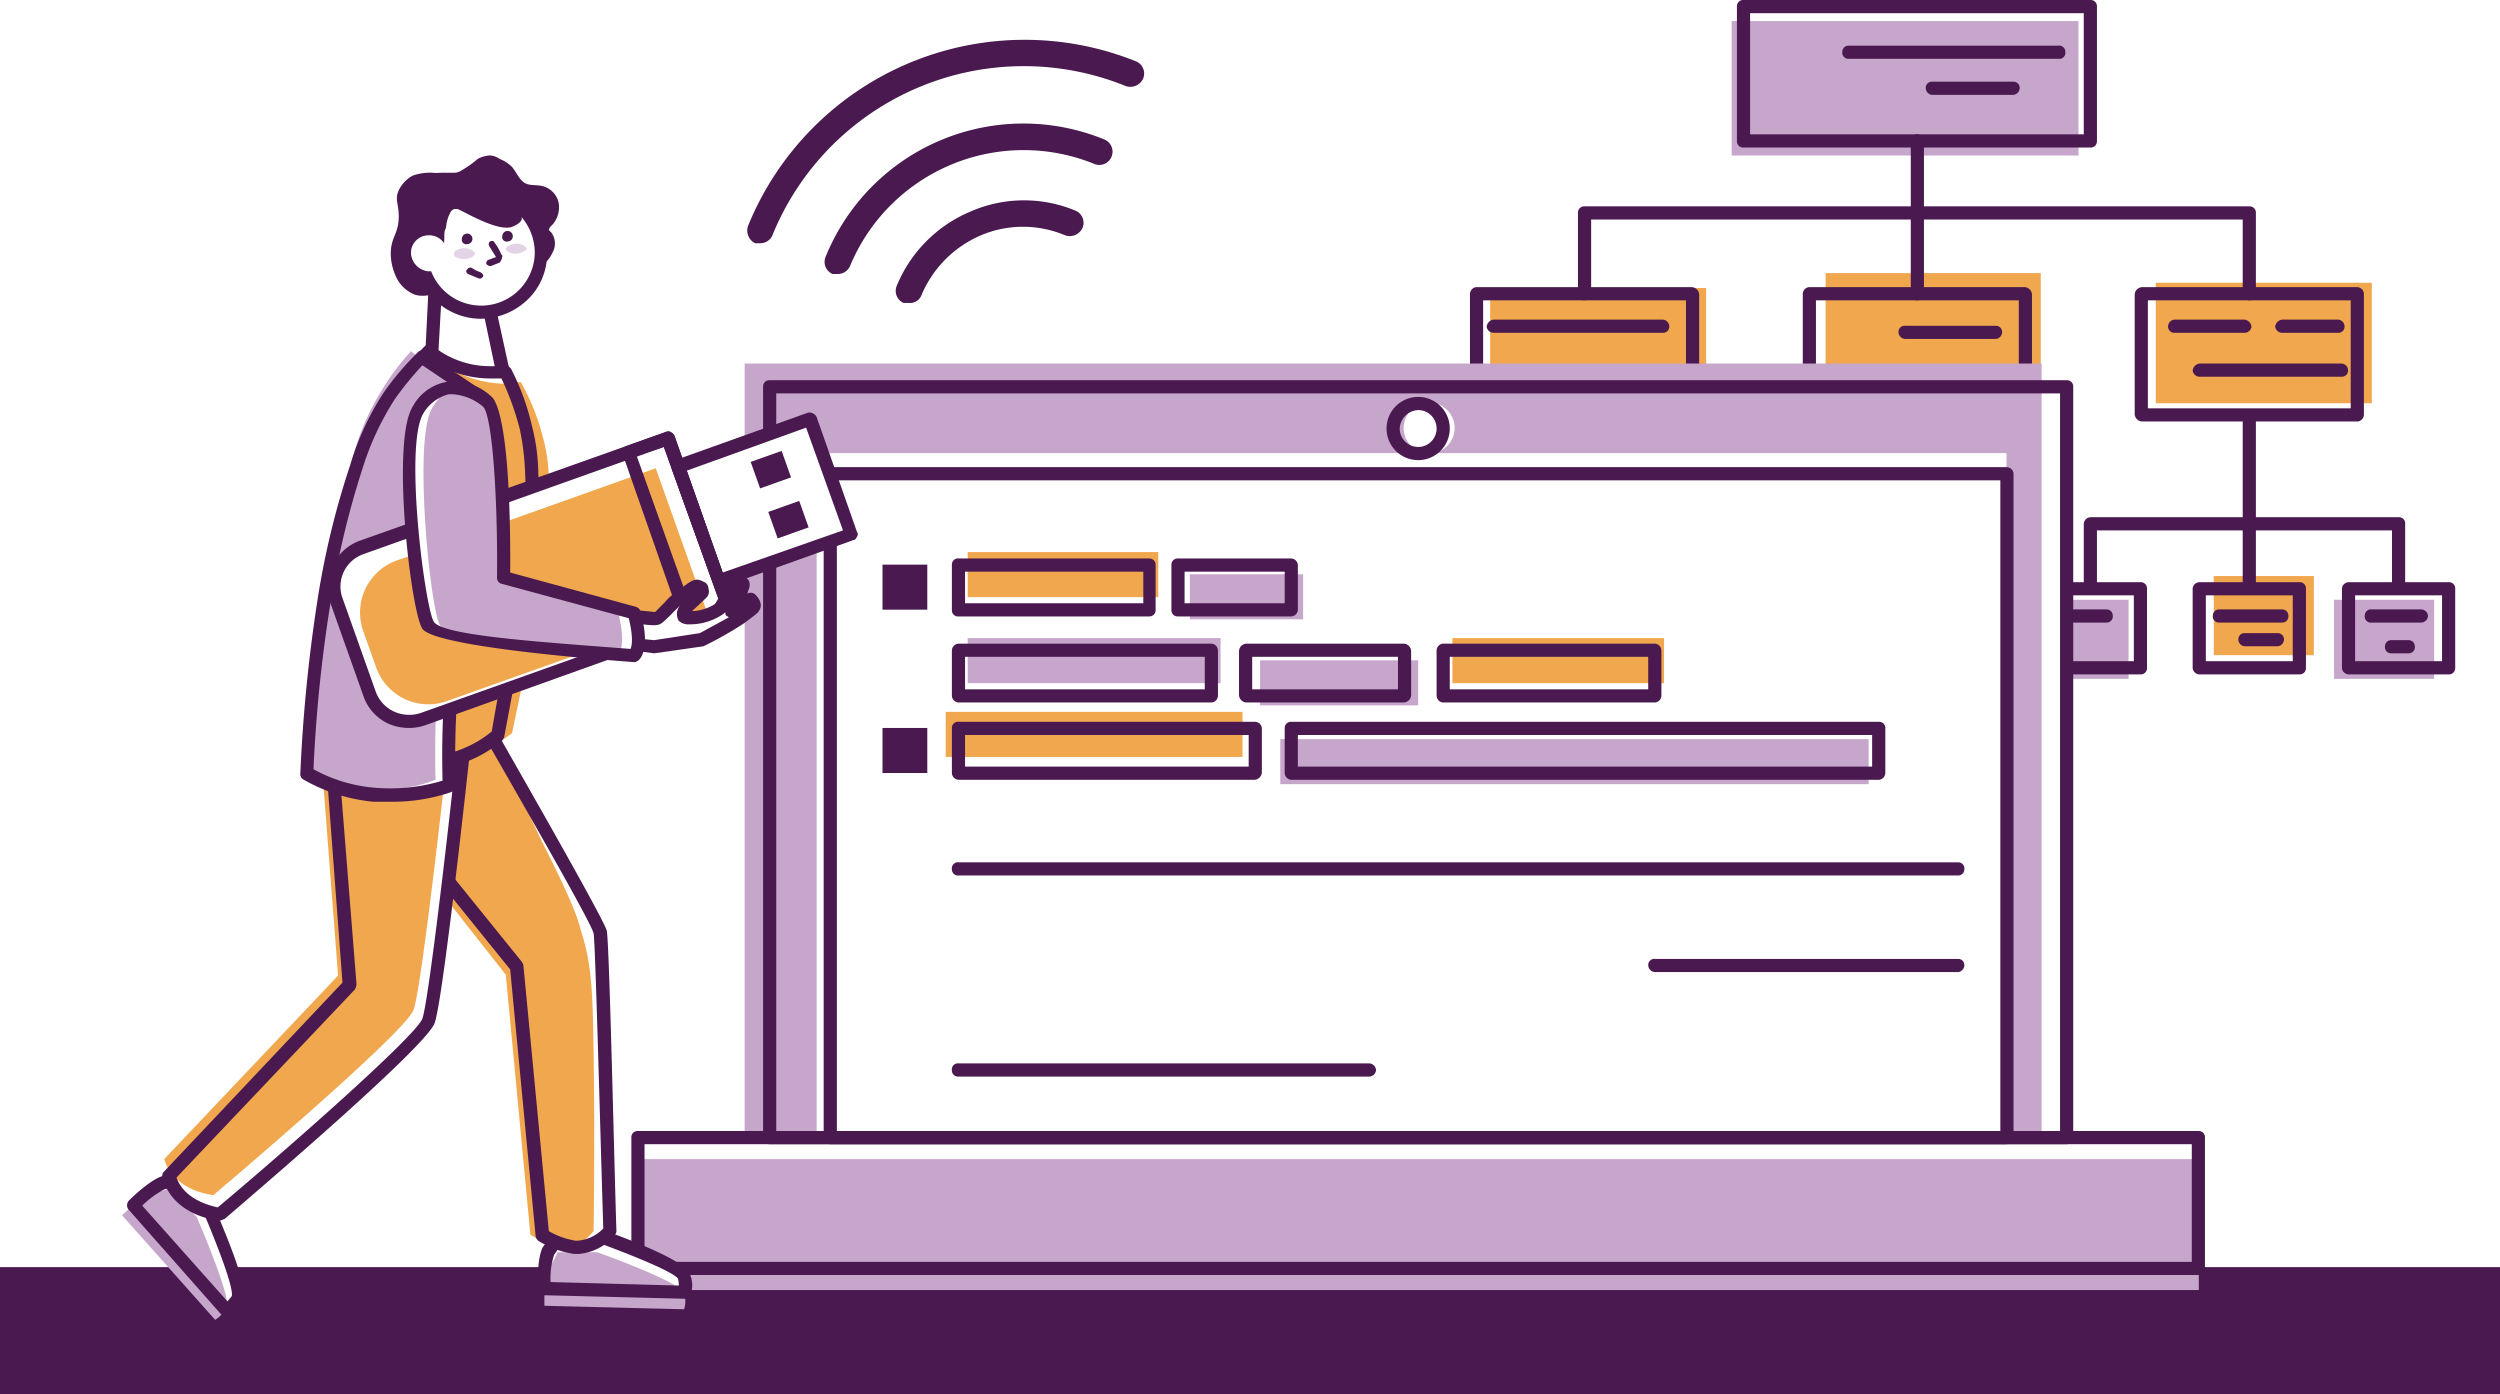 <svg id="_1" data-name="1" xmlns="http://www.w3.org/2000/svg" width="284.7" height="158.8" viewBox="0 0 284.7 158.8"><title>Artboard 11</title><rect x="-363.8" y="-711.9" width="1000" height="950" style="fill:#fff"/><rect x="198.5" y="0.7" width="39.5" height="15.31" style="fill:#fff"/><rect x="197.2" y="2.4" width="39.5" height="15.31" style="fill:#c7a6cc"/><rect x="206" y="33.5" width="24.6" height="13.72" style="fill:#fff"/><rect x="207.9" y="31.1" width="24.5" height="13.43" style="fill:#f0a74d"/><rect x="168.1" y="33.5" width="24.6" height="13.72" style="fill:#fff"/><rect x="169.7" y="32.8" width="24.6" height="13.14" style="fill:#f0a74d"/><rect x="243.9" y="33.5" width="24.6" height="13.72" style="fill:#fff"/><rect x="245.5" y="32.2" width="24.6" height="13.72" style="fill:#f0a74d"/><rect x="250.5" y="67" width="11.4" height="9.01" style="fill:#fff"/><rect x="267.5" y="67" width="11.4" height="9.01" style="fill:#fff"/><rect x="232.4" y="67" width="11.4" height="9.01" style="fill:#fff"/><rect x="252.1" y="65.6" width="11.4" height="9.01" style="fill:#f0a74d"/><rect x="265.8" y="68.3" width="11.4" height="9.01" style="fill:#c7a6cc"/><rect x="231" y="68.3" width="11.4" height="9.01" style="fill:#c7a6cc"/><path d="M238.1,16.8H198.5a.7.7,0,0,1-.7-.7V.7a.7.7,0,0,1,.7-.7h39.6a.7.7,0,0,1,.7.7V16.1A.7.7,0,0,1,238.1,16.8Zm-38.8-1.5h38V1.5h-38Z" style="fill:#49194f"/><path d="M230.6,48H206a.8.8,0,0,1-.7-.8V33.5a.8.8,0,0,1,.7-.8h24.6a.9.9,0,0,1,.8.8V47.2A.9.9,0,0,1,230.6,48Zm-23.8-1.5h23.1V34.2H206.8Z" style="fill:#49194f"/><path d="M192.7,48H168.1a.8.8,0,0,1-.7-.8V33.5a.8.8,0,0,1,.7-.8h24.6a.9.9,0,0,1,.8.8V47.2A.9.9,0,0,1,192.7,48Zm-23.8-1.5H192V34.2H168.9Z" style="fill:#49194f"/><path d="M268.5,48H243.9a.9.9,0,0,1-.8-.8V33.5a.9.9,0,0,1,.8-.8h24.6a.8.8,0,0,1,.7.8V47.2A.8.8,0,0,1,268.5,48Zm-23.9-1.5h23.1V34.2H244.6Z" style="fill:#49194f"/><path d="M261.9,76.8H250.5a.8.8,0,0,1-.8-.7V67a.8.8,0,0,1,.8-.7h11.4a.7.7,0,0,1,.7.7v9.1A.7.7,0,0,1,261.9,76.8Zm-10.7-1.5h9.9V67.8h-9.9Z" style="fill:#49194f"/><path d="M278.9,76.8H267.5a.8.8,0,0,1-.8-.7V67a.8.8,0,0,1,.8-.7h11.4a.7.7,0,0,1,.7.7v9.1A.7.7,0,0,1,278.9,76.8Zm-10.7-1.5h9.9V67.8h-9.9Z" style="fill:#49194f"/><path d="M243.8,76.8H232.4a.8.8,0,0,1-.8-.7V67a.8.8,0,0,1,.8-.7h11.4a.7.7,0,0,1,.7.7v9.1A.7.7,0,0,1,243.8,76.8Zm-10.7-1.5H243V67.8h-9.9Z" style="fill:#49194f"/><path d="M218.3,25a.7.7,0,0,1-.7-.8V16.1a.7.7,0,0,1,.7-.8.8.8,0,0,1,.8.8v8.1A.8.8,0,0,1,218.3,25Z" style="fill:#49194f"/><path d="M218.3,34.2a.7.7,0,0,1-.7-.7V24.2a.7.7,0,0,1,.7-.7.8.8,0,0,1,.8.7v9.3A.8.8,0,0,1,218.3,34.2Z" style="fill:#49194f"/><path d="M256.2,34.2a.8.8,0,0,1-.8-.7V25H181.2v8.5a.8.8,0,0,1-.8.7.7.7,0,0,1-.7-.7V24.2a.7.7,0,0,1,.7-.7h75.8a.7.7,0,0,1,.7.7v9.3A.7.7,0,0,1,256.2,34.2Z" style="fill:#49194f"/><path d="M256.2,67.4a.9.9,0,0,1-.8-.8v-19a.8.8,0,0,1,.8-.7.7.7,0,0,1,.7.7v19A.8.8,0,0,1,256.2,67.4Z" style="fill:#49194f"/><path d="M273.2,67.4a.9.9,0,0,1-.8-.8V60.4H238.8v6.2a.8.8,0,0,1-.7.8.9.9,0,0,1-.8-.8V59.7a.8.8,0,0,1,.8-.8h35.1a.7.7,0,0,1,.7.8v6.9A.8.8,0,0,1,273.2,67.4Z" style="fill:#49194f"/><path d="M234.4,6.7H210.5a.7.7,0,0,1-.7-.8.7.7,0,0,1,.7-.7h23.9a.7.7,0,0,1,.8.7A.7.7,0,0,1,234.4,6.7Z" style="fill:#49194f"/><path d="M229.3,10.8H220a.8.8,0,0,1-.7-.8.7.7,0,0,1,.7-.7h9.3a.7.7,0,0,1,.7.7A.8.8,0,0,1,229.3,10.8Z" style="fill:#49194f"/><path d="M227.3,38.6H217a.8.8,0,0,1-.8-.8.7.7,0,0,1,.8-.7h10.3a.7.7,0,0,1,.7.7A.8.8,0,0,1,227.3,38.6Z" style="fill:#49194f"/><path d="M189.4,37.9H170.1a.8.8,0,0,1-.8-.7.9.9,0,0,1,.8-.8h19.3a.8.8,0,0,1,.7.8A.7.7,0,0,1,189.4,37.9Z" style="fill:#49194f"/><path d="M255.6,37.9h-8a.7.7,0,0,1-.7-.7.8.8,0,0,1,.7-.8h8a.9.9,0,0,1,.8.8A.8.8,0,0,1,255.6,37.9Z" style="fill:#49194f"/><path d="M266.3,37.9h-6.4a.8.8,0,0,1-.8-.7.9.9,0,0,1,.8-.8h6.4a.8.8,0,0,1,.7.8A.7.7,0,0,1,266.3,37.9Z" style="fill:#49194f"/><path d="M266.7,42.9H250.5a.8.8,0,0,1-.8-.7.9.9,0,0,1,.8-.8h16.2a.8.8,0,0,1,.7.8A.7.7,0,0,1,266.7,42.9Z" style="fill:#49194f"/><path d="M239.9,70.9h-5a.7.7,0,0,1-.7-.8.7.7,0,0,1,.7-.7h5a.7.7,0,0,1,.7.7A.7.7,0,0,1,239.9,70.9Z" style="fill:#49194f"/><path d="M259.9,70.9h-7.2a.7.7,0,0,1-.7-.8.7.7,0,0,1,.7-.7h7.2a.7.7,0,0,1,.7.7A.7.7,0,0,1,259.9,70.9Z" style="fill:#49194f"/><path d="M259.4,73.6h-3.8a.8.8,0,0,1-.7-.8.7.7,0,0,1,.7-.7h3.8a.7.7,0,0,1,.7.7A.8.8,0,0,1,259.4,73.6Z" style="fill:#49194f"/><path d="M275.7,70.9h-5.6a.7.7,0,0,1-.8-.8.7.7,0,0,1,.8-.7h5.6a.8.8,0,0,1,.8.7A.8.8,0,0,1,275.7,70.9Z" style="fill:#49194f"/><path d="M274.3,74.4h-2a.7.7,0,0,1-.7-.8.7.7,0,0,1,.7-.7h2a.7.7,0,0,1,.7.7A.7.7,0,0,1,274.3,74.4Z" style="fill:#49194f"/><rect y="144.3" width="284.7" height="14.52" style="fill:#49194f"/><path d="M103.5,34.5h-.6a1.5,1.5,0,0,1-.8-1.9,15.6,15.6,0,0,1,8.4-8.5,15.2,15.2,0,0,1,12-.1,1.5,1.5,0,0,1,.8,1.9,1.6,1.6,0,0,1-2,.9,12.3,12.3,0,0,0-9.6,0,12.8,12.8,0,0,0-6.8,6.9A1.4,1.4,0,0,1,103.5,34.5Z" style="fill:#49194f"/><path d="M95.4,31.2h-.6a1.5,1.5,0,0,1-.8-1.9,24.3,24.3,0,0,1,31.8-13.4,1.5,1.5,0,0,1,.8,1.9,1.5,1.5,0,0,1-1.9.9A21.4,21.4,0,0,0,96.8,30.3,1.5,1.5,0,0,1,95.4,31.2Z" style="fill:#49194f"/><path d="M86.6,27.7H86a1.6,1.6,0,0,1-.8-2A34,34,0,0,1,129.4,7a1.5,1.5,0,0,1,.8,1.9,1.6,1.6,0,0,1-2,.9A30.9,30.9,0,0,0,88,26.7,1.5,1.5,0,0,1,86.6,27.7Z" style="fill:#49194f"/><rect x="87.6" y="44" width="147.7" height="85.53" style="fill:#fff"/><rect x="84.8" y="41.4" width="147.7" height="88.12" style="fill:#c7a6cc"/><rect x="93" y="51.6" width="135.5" height="77.89" style="fill:#fff"/><rect x="72.6" y="129.5" width="177.8" height="14.91" style="fill:#fff"/><rect x="72.6" y="132" width="177.8" height="14.91" style="fill:#c7a6cc"/><path d="M235.4,130.3H87.6a.8.8,0,0,1-.7-.8V44a.7.7,0,0,1,.7-.7H235.4a.7.7,0,0,1,.7.7v85.5A.8.8,0,0,1,235.4,130.3Zm-147-1.5H234.6v-84H88.4Z" style="fill:#49194f"/><path d="M228.5,130.3H94.5a.8.8,0,0,1-.7-.8V53.9a.7.7,0,0,1,.7-.7h134a.8.8,0,0,1,.8.7v75.6A.9.9,0,0,1,228.5,130.3ZM95.3,128.8H227.8V54.7H95.3Z" style="fill:#49194f"/><path d="M250.4,145.2H72.6a.7.7,0,0,1-.7-.8V129.5a.7.7,0,0,1,.7-.7H250.4a.7.7,0,0,1,.7.7v14.9A.7.7,0,0,1,250.4,145.2Zm-177-1.5H249.6V130.3H73.4Z" style="fill:#49194f"/><path d="M165.6,48.2a2.9,2.9,0,1,1-5.7,0,2.9,2.9,0,0,1,5.7,0Z" style="fill:#fff"/><path d="M161.5,52.4a3.6,3.6,0,0,1-3.6-3.6,3.6,3.6,0,0,1,7.2,0A3.6,3.6,0,0,1,161.5,52.4Zm0-5.7a2.2,2.2,0,0,0-2.1,2.1,2.1,2.1,0,0,0,2.1,2.1,2.1,2.1,0,0,0,2.1-2.1A2.1,2.1,0,0,0,161.5,46.7Z" style="fill:#49194f"/><rect x="100.5" y="64.3" width="5.1" height="5.13" style="fill:#49194f"/><rect x="110.2" y="62.8" width="21.7" height="5.13" transform="translate(242.1 130.8) rotate(180)" style="fill:#f0a74d"/><path d="M130.9,70.2H109.2a.7.7,0,0,1-.8-.7V64.3a.7.7,0,0,1,.8-.7h21.7a.7.7,0,0,1,.7.7v5.2A.7.7,0,0,1,130.9,70.2Zm-21-1.5h20.3V65.1H109.9Z" style="fill:#49194f"/><rect x="135.5" y="65.4" width="12.9" height="5.13" style="fill:#c7a6cc"/><path d="M147,70.2H134.1a.7.7,0,0,1-.7-.7V64.3a.7.7,0,0,1,.7-.7H147a.8.8,0,0,1,.8.7v5.2A.8.8,0,0,1,147,70.2Zm-12.1-1.5h11.4V65.1H134.9Z" style="fill:#49194f"/><rect x="100.5" y="82.9" width="5.1" height="5.13" style="fill:#49194f"/><rect x="107.7" y="81.1" width="33.8" height="5.13" transform="translate(249.2 167.3) rotate(180)" style="fill:#f0a74d"/><rect x="145.9" y="84.2" width="67" height="5.13" transform="translate(358.7 173.5) rotate(180)" style="fill:#c7a6cc"/><rect x="110.2" y="72.6" width="28.8" height="5.13" transform="translate(249.2 150.4) rotate(180)" style="fill:#c7a6cc"/><rect x="143.5" y="75.2" width="18" height="5.13" style="fill:#c7a6cc"/><rect x="165.3" y="72.6" width="24.1" height="5.13" transform="translate(354.8 150.4) rotate(180)" style="fill:#f0a74d"/><path d="M142.9,88.8H109.2a.8.8,0,0,1-.8-.8V82.9a.7.7,0,0,1,.8-.7h33.7a.8.8,0,0,1,.8.7V88A.9.9,0,0,1,142.9,88.8Zm-33-1.5h32.3V83.7H109.9Z" style="fill:#49194f"/><path d="M214,88.8H147a.8.8,0,0,1-.7-.8V82.9a.7.7,0,0,1,.7-.7h67a.7.7,0,0,1,.7.7V88A.8.8,0,0,1,214,88.8Zm-66.2-1.5h65.4V83.7H147.8Z" style="fill:#49194f"/><path d="M138,80H109.2a.8.8,0,0,1-.8-.8V74.1a.8.8,0,0,1,.8-.8H138a.8.8,0,0,1,.7.8v5.1A.8.8,0,0,1,138,80Zm-28.1-1.5h27.3V74.8H109.9Z" style="fill:#49194f"/><path d="M159.9,80h-18a.9.9,0,0,1-.8-.8V74.1a.9.9,0,0,1,.8-.8h18a.9.9,0,0,1,.8.8v5.1A.9.9,0,0,1,159.9,80Zm-17.3-1.5h16.6V74.8H142.6Z" style="fill:#49194f"/><path d="M188.5,80H164.3a.8.8,0,0,1-.7-.8V74.1a.8.8,0,0,1,.7-.8h24.2a.8.8,0,0,1,.7.8v5.1A.8.8,0,0,1,188.5,80Zm-23.4-1.5h22.6V74.8H165.1Z" style="fill:#49194f"/><path d="M223,99.7H109.2a.7.7,0,0,1-.8-.7.7.7,0,0,1,.8-.8H223a.7.7,0,0,1,.7.8A.7.7,0,0,1,223,99.7Z" style="fill:#49194f"/><path d="M223,110.7H188.5a.8.8,0,0,1-.8-.8.7.7,0,0,1,.8-.7H223a.7.7,0,0,1,.7.7A.8.8,0,0,1,223,110.7Z" style="fill:#49194f"/><path d="M155.9,122.6H109.2a.7.7,0,0,1-.8-.7.7.7,0,0,1,.8-.8h46.7a.8.8,0,0,1,.8.8A.8.8,0,0,1,155.9,122.6Z" style="fill:#49194f"/><path d="M68,140.7s9.6,3.4,9.9,4.6a3.1,3.1,0,0,1,0,1.9L62,146.8s-.1-3.7.5-4.4a7.1,7.1,0,0,0,1-1.7Z" style="fill:#fff"/><path d="M68,142.6s9.6,3.4,9.9,4.7a2.8,2.8,0,0,1,0,1.8L62,148.7s-.1-3.6.5-4.3a9.1,9.1,0,0,0,1-1.8Z" style="fill:#c7a6cc"/><path d="M77.9,147.9h0l-16-.4a.7.7,0,0,1-.7-.7c0-1.5.1-4.1.7-4.9a5.2,5.2,0,0,0,.9-1.5.8.8,0,0,1,.7-.5h4.7c6.7,2.4,10.2,4.2,10.4,5.3a3,3,0,0,1,0,2.3A.7.7,0,0,1,77.9,147.9ZM62.7,146l14.6.4a2.5,2.5,0,0,0-.1-.8c-.6-.8-5.3-2.7-9.4-4.2H64a8.5,8.5,0,0,1-.9,1.5A8.6,8.6,0,0,0,62.7,146Z" style="fill:#49194f"/><path d="M55.1,82.3S68,104.9,68.3,106.1s1.1,34.1,1.1,34.1-1.8,2.1-3.9,1.8a10.6,10.6,0,0,1-3.7-1.4L58.9,110,37.7,83.9Z" style="fill:#fff"/><path d="M56.2,84.8c1.4,2.6,3.3,6.3,5.4,10.8,3.7,7.3,4.3,9.3,4.5,10.2,1.3,4,1.4,7,1.5,14.2s.1,12.8,0,20.2c-.3.3-1.6,2.1-3.7,1.8a9.7,9.7,0,0,1-3.5-1.4L57.6,111,37.7,85.7Z" style="fill:#f0a74d"/><path d="M65.9,142.8h-.5a10.6,10.6,0,0,1-4.1-1.5.9.9,0,0,1-.3-.5l-2.9-30.4-21-26a.9.9,0,0,1-.1-.7.8.8,0,0,1,.7-.5L55,81.6a.9.9,0,0,1,.8.4c3,5.3,13,22.7,13.3,24s.9,28.7,1.1,34.2c0,.2-.1.3-.2.5A6.1,6.1,0,0,1,65.9,142.8Zm-3.4-2.6a8.9,8.9,0,0,0,3.1,1.1,4.5,4.5,0,0,0,3.1-1.4c-.4-13-.9-32.5-1.1-33.6S59.8,92,54.7,83.1L39.2,84.5l20.2,25c.1.2.2.3.2.4Z" style="fill:#49194f"/><polygon points="49.7 30.9 49 43.1 57.4 42.7 54.9 31.3 49.7 30.9" style="fill:#fff"/><path d="M49,43.8l-.5-.2a.5.5,0,0,1-.2-.6l.6-12.2a.5.5,0,0,1,.3-.5l.5-.2,5.3.4a.6.6,0,0,1,.6.6l2.5,11.4c0,.2,0,.5-.1.6a.9.9,0,0,1-.6.3l-8.4.4Zm1.4-12.1-.6,10.6,6.6-.3L54.3,32Z" style="fill:#49194f"/><path d="M23.7,137.5s4.1,9.4,3.4,10.4a2.9,2.9,0,0,1-1.4,1.3l-10.5-12s2.6-2.5,3.5-2.5a8.5,8.5,0,0,0,2-.5Z" style="fill:#fff"/><path d="M22.4,138.6s4.1,9.4,3.4,10.4-1.3,1.3-1.3,1.3L13.9,138.4s2.6-2.6,3.6-2.6a8.6,8.6,0,0,0,1.9-.5Z" style="fill:#c7a6cc"/><path d="M25.7,149.9l-.5-.2-10.6-12a.8.8,0,0,1,.1-1c1-1,3-2.7,4-2.8a5.3,5.3,0,0,0,1.7-.4.6.6,0,0,1,.8.2l3.1,3.2v.3c2.8,6.5,4,10.2,3.3,11.2a5.1,5.1,0,0,1-1.7,1.5Zm-9.5-12.6,9.7,10.9.5-.6c.2-1-1.6-5.7-3.3-9.7l-2.6-2.8a8.6,8.6,0,0,1-1.7.3A10.4,10.4,0,0,0,16.2,137.3Zm10.2,10.3Z" style="fill:#49194f"/><path d="M52.9,83.7s-3.1,29.8-4.1,32.6-23.7,21.9-23.7,21.9-4.8-.4-5.9-4.3l20.6-21.7L37.7,85.1Z" style="fill:#fff"/><path d="M51.2,83.7s-3.1,28.6-4.1,31.3-22.8,21.1-22.8,21.1-4.5-.4-5.6-4.1l19.8-20.9-2-26Z" style="fill:#f0a74d"/><path d="M25.1,139H25c-.2,0-5.3-.5-6.5-4.9a.7.7,0,0,1,.2-.7L39,111.9,37,85.2a.7.7,0,0,1,.7-.8L52.9,83a.7.7,0,0,1,.6.2,1.4,1.4,0,0,1,.2.6c-.1,1.2-3.2,29.9-4.2,32.7s-21.6,20.3-23.9,22.3Zm-5-4.9c.9,2.5,3.8,3.2,4.7,3.4,8.8-7.4,22.6-19.6,23.3-21.5s3.1-22.6,4-31.4L38.5,85.8l2.1,26.3a1.4,1.4,0,0,1-.2.6Z" style="fill:#49194f"/><path d="M62.9,28.8a2.1,2.1,0,0,0-.1-2.3l-.3-.3c0-.2.2-.4.4-.6a3,3,0,0,0,.7-2.6,2.5,2.5,0,0,0-1.8-1.8c-.7-.2-1.5,0-2.1-.4s-.9-1.2-1.4-1.8a4.2,4.2,0,0,0-1.4-.9,2.1,2.1,0,0,0-1.1-.4,3.3,3.3,0,0,0-1.4.4,12.1,12.1,0,0,1-2,1.4c-.6.3-.7.1-2.8.2A5.9,5.9,0,0,0,47,20a3.7,3.7,0,0,0-1.6,1.7c-.5,1.1.1,1.6,0,3.3s-.9,2.1-.9,3.9a6.3,6.3,0,0,0,.8,3,3.9,3.9,0,0,0,1.6,1.5c.9.5,1.9.2,3,.1a19.9,19.9,0,0,1,4.2.4,8.6,8.6,0,0,0,4.2-.5,6.8,6.8,0,0,0,2.1-1.7l.8-1L62,30A3.4,3.4,0,0,0,62.9,28.8Z" style="fill:#49194f"/><path d="M48.9,40l-.9.8c-5.3,5.4-7,11.9-8.3,18a209.3,209.3,0,0,0-3.9,27.4s13.6,3.9,20.8-2.5c.9-4.7,1.7-8.9,2.3-12.7,1.2-6.6,1.9-11.5,1.6-17.1a24.6,24.6,0,0,0-.6-5.2,22.6,22.6,0,0,0-2.4-6.4l-1.7.2A11.1,11.1,0,0,1,48.9,40Z" style="fill:#fff"/><path d="M50.1,41.2l-.9.8c-5.7,5.3-7.6,11.5-9,17.4a184.8,184.8,0,0,0-4.1,26.5s14.5,3.7,22.2-2.4c1-4.6,1.8-8.7,2.5-12.3,1.2-6.4,2-11.1,1.7-16.5a18.9,18.9,0,0,0-.7-5,25.4,25.4,0,0,0-2.5-6.2l-1.8.2A12.7,12.7,0,0,1,50.1,41.2Z" style="fill:#f0a74d"/><path d="M44.8,88.2a33.7,33.7,0,0,1-9.2-1.3.7.7,0,0,1-.6-.7,230.4,230.4,0,0,1,3.9-27.5c1.4-6.3,3.1-12.9,8.6-18.4l.9-.9a.7.7,0,0,1,.9,0,10.3,10.3,0,0,0,6.5,2.3h1.6a.7.7,0,0,1,.8.3,27.6,27.6,0,0,1,2.4,6.6,22.4,22.4,0,0,1,.7,5.3c.3,5.8-.5,10.8-1.6,17.4-.7,4.2-1.5,8.5-2.3,12.7-.1.1-.1.3-.3.4C53.7,87.3,48.9,88.2,44.8,88.2Zm-8.2-2.5c2.6.6,13.3,2.7,19.4-2.4.7-4.1,1.5-8.3,2.2-12.4,1.1-6.4,1.9-11.4,1.6-17a28.9,28.9,0,0,0-.6-5,31,31,0,0,0-2.1-5.8H55.9a12.1,12.1,0,0,1-7-2.2l-.3.3c-5.2,5.3-6.9,11.6-8.2,17.7A199.5,199.5,0,0,0,36.6,85.7Z" style="fill:#49194f"/><circle cx="54.8" cy="28.7" r="6.8" transform="translate(14.7 75.8) rotate(-77.3)" style="fill:#fff"/><path d="M54.8,36.3h-.2a7.6,7.6,0,0,1-7.4-7.8h0a7.6,7.6,0,0,1,2.3-5.3A7.5,7.5,0,0,1,55,21.1a7.6,7.6,0,0,1,5.3,2.3,7.4,7.4,0,0,1,2,5.5A7.2,7.2,0,0,1,60,34.2,7.8,7.8,0,0,1,54.8,36.3Zm-6.1-7.8a6.1,6.1,0,0,0,5.9,6.3,6.1,6.1,0,0,0,6.3-6,6.3,6.3,0,0,0-1.7-4.3,5.9,5.9,0,0,0-4.3-1.9,5.4,5.4,0,0,0-4.3,1.7,5.7,5.7,0,0,0-1.9,4.2Z" style="fill:#49194f"/><path d="M50.8,25.9a4.2,4.2,0,0,1,.6-1.9l.3-.2h.4c.8.3,4.7,2.7,6.3,2s.7-1.2,1.2-1.1.7.5,1.6,2.4a2,2,0,0,0,.4.8,4.1,4.1,0,0,0-.9-4.1,8,8,0,0,0-1.9-1.3,10.8,10.8,0,0,0-3.2-1.3,10.7,10.7,0,0,0-2.5-.1l-1.8.3a5.7,5.7,0,0,0-3.8,4.6,2.7,2.7,0,0,1,2.2,2.4c.1.3,0,.6.1.9s.3.6.5.5.2-.6.2-.8.1-1.4.1-2.1S50.7,26.2,50.8,25.9Z" style="fill:#49194f"/><path d="M46.8,28.8a2.2,2.2,0,0,0,2,2.1,2.1,2.1,0,0,0,2.1-2,2,2,0,0,0-2-2.1A2,2,0,0,0,46.8,28.8Z" style="fill:#fff"/><path d="M57.2,26.9a.5.5,0,0,0,.6.6.6.6,0,0,0,.6-.6.6.6,0,0,0-1.2,0Z" style="fill:#49194f"/><path d="M52.6,27.2a.5.5,0,0,0,.6.6.6.6,0,0,0,.6-.6.6.6,0,0,0-.6-.6A.6.6,0,0,0,52.6,27.2Z" style="fill:#49194f"/><path d="M55.7,30.3l-.3-.2a.4.4,0,0,1,.2-.5l.8-.3h.1L55.7,28a.4.4,0,0,1,.1-.5c.2-.1.4-.1.5.1a6.4,6.4,0,0,1,.8,1.4c.1,0,.1.1.1.2s-.1.5-.3.7l-1,.4Zm.8-1Z" style="fill:#49194f"/><path d="M53.2,30.7a.4.4,0,0,1,.5-.2l.5.3.5.2c.2.1.4.3.3.5a.4.4,0,0,1-.5.2l-1.2-.5C53.1,31.1,53,30.8,53.2,30.7Z" style="fill:#49194f"/><g style="opacity:0.49"><path d="M54.1,28.9c0-.3-.8-.8-1.6-.6s-.8.4-.8.7.6.5,1.2.5S54,29.2,54.1,28.9Z" style="fill:#c7a6cc"/></g><g style="opacity:0.49"><path d="M60,28.4c0-.4-.9-.8-1.6-.6s-.8.4-.8.6.6.5,1.1.5A2,2,0,0,0,60,28.4Z" style="fill:#c7a6cc"/></g><path d="M48,40.6l6.3,4.3a56.5,56.5,0,0,1,.2,6.4c0,8.1-1.3,13.6-2.1,18.3a113.1,113.1,0,0,0-1.3,19.8,19.1,19.1,0,0,1-8.5,1,20.1,20.1,0,0,1-7.7-2.3,170.1,170.1,0,0,1,2-19.3A98.6,98.6,0,0,1,40.6,53a29.5,29.5,0,0,1,3.8-8A31.5,31.5,0,0,1,48,40.6Z" style="fill:#fff"/><path d="M46.8,40l5.7,4.3c.1,1.5.2,3.7.2,6.4,0,8.1-1.2,13.6-1.9,18.2a115.4,115.4,0,0,0-1.2,19.9,16.3,16.3,0,0,1-7.8,1,17.2,17.2,0,0,1-6.9-2.3c.4-8,1.1-14.6,1.8-19.4a108.9,108.9,0,0,1,3.4-15.7,28.3,28.3,0,0,1,3.4-8A27.6,27.6,0,0,1,46.8,40Z" style="fill:#c7a6cc"/><path d="M44.5,91.3h-2a19.8,19.8,0,0,1-7.9-2.5.7.7,0,0,1-.4-.7,179.4,179.4,0,0,1,1.9-19.4,94,94,0,0,1,3.8-15.8,31,31,0,0,1,3.8-8.2,32.3,32.3,0,0,1,3.8-4.5.6.6,0,0,1,.9-.1l6.4,4.3a.6.6,0,0,1,.3.6c.1,2.1.2,4.3.2,6.4a95.2,95.2,0,0,1-1.7,15.9c-.1.9-.3,1.7-.4,2.5a97.9,97.9,0,0,0-1.3,19.7.8.8,0,0,1-.5.7A20.5,20.5,0,0,1,44.5,91.3Zm-8.8-3.7a17.3,17.3,0,0,0,6.9,2.1,20.6,20.6,0,0,0,7.8-.8,103.7,103.7,0,0,1,1.3-19.5c.1-.8.3-1.6.4-2.5a84,84,0,0,0,1.7-15.6c0-2-.1-4-.2-6l-5.5-3.7A36.8,36.8,0,0,0,45,45.4a32.3,32.3,0,0,0-3.7,7.9,100.5,100.5,0,0,0-3.7,15.6A164.5,164.5,0,0,0,35.7,87.6Z" style="fill:#49194f"/><path d="M49.5,45.8H70.2a0,0,0,0,1,0,0V81.3A6.3,6.3,0,0,1,64,87.6H55.8a6.3,6.3,0,0,1-6.3-6.3V45.8a0,0,0,0,1,0,0Z" transform="translate(102.5 -12.1) rotate(70.4)" style="fill:#fff"/><rect x="66.9" y="58.1" width="20.7" height="4.76" transform="translate(108.2 -32.7) rotate(70.4)" style="fill:#fff"/><rect x="80.1" y="49" width="13.9" height="15.99" transform="translate(111.4 -44.2) rotate(70.4)" style="fill:#fff"/><rect x="66.9" y="58.1" width="20.7" height="4.76" transform="translate(108.2 -32.7) rotate(70.4)" style="fill:#fff"/><path d="M51.5,48.9H68.4a0,0,0,0,1,0,0V80.2a6.3,6.3,0,0,1-6.3,6.3H57.7a6.3,6.3,0,0,1-6.3-6.3V48.9a0,0,0,0,1,0,0Z" transform="translate(103.5 -11.5) rotate(70.4)" style="fill:#f0a74d"/><path d="M46.5,82.9a5.9,5.9,0,0,1-2.3-.5,5.4,5.4,0,0,1-2.8-3.1h0L37.6,68.6a5.6,5.6,0,0,1,3.3-7L75.8,49.2a.6.6,0,0,1,.6,0l.4.4,6.9,19.6a.6.6,0,0,1-.4.9L48.4,82.6A5.8,5.8,0,0,1,46.5,82.9Zm-3.7-4.1a4,4,0,0,0,2,2.2,4.2,4.2,0,0,0,3.1.2L82.1,69,75.6,50.9,41.4,63.1a3.9,3.9,0,0,0-2.4,5Z" style="fill:#49194f"/><path d="M78.5,71.8h-.3l-.4-.4L70.9,51.7a.4.4,0,0,1,0-.5.8.8,0,0,1,.4-.4l4.5-1.6a.8.8,0,0,1,1,.4l6.9,19.6a.6.6,0,0,1-.4.9l-4.5,1.6Zm-6-19.9L79,70.1,82.1,69,75.6,50.9Z" style="fill:#49194f"/><path d="M81.9,66.9h-.4a.9.9,0,0,1-.3-.5l-4.7-13a1,1,0,0,1,.4-1L92,47a.9.9,0,0,1,1,.5l4.6,13.1a.4.4,0,0,1,0,.5c-.1.2-.2.4-.4.4L82.1,66.9ZM78.2,53.6l4.1,11.6L96,60.4,91.8,48.7Z" style="fill:#49194f"/><rect x="86.2" y="51.7" width="3.2" height="3.74" transform="translate(108.8 -47.2) rotate(70.4)" style="fill:#49194f"/><rect x="88.2" y="57.4" width="3.2" height="3.74" transform="translate(115.5 -45.3) rotate(70.4)" style="fill:#49194f"/><path d="M71.6,70.1a15.1,15.1,0,0,0,3.2.3c.4-.2,2.3-2.2,2.7-2.5s1.6-1.3,1.9-1.1.7.4.5.7-2.5,2.1-2,2.7,3.4-.3,4-.9,1.6-3.1,1.9-3.1.9.1.8.6-1.1,2.6-1.3,2.9,2-1.6,2.2-1.4.5.7.3.9a13.1,13.1,0,0,1-1.5,1.2s-3.6,2.2-4.4,2.5l-5.4.8-2.9-.4Z" style="fill:#fff"/><path d="M74.5,74.4l-3-.4c-.4,0-.6-.3-.6-.7V70.1a.8.8,0,0,1,.2-.5.7.7,0,0,1,.6-.2l2.9.3,1.1-1.1a5.9,5.9,0,0,1,1.5-1.3l.5-.4c.8-.6,1.4-1.1,2.1-.8s.8.4.9,1a1,1,0,0,1-.2.9l-.4.4-1.3,1.2a5.3,5.3,0,0,0,2.6-.8,6.8,6.8,0,0,0,.8-1.5c.7-1.3,1-1.8,1.6-1.8a1.8,1.8,0,0,1,1.4.5,1.1,1.1,0,0,1,.1,1l-.2.6a.8.8,0,0,1,1,.2q.9,1,.3,1.8c0,.1-.2.3-1.7,1.4a41.7,41.7,0,0,1-4.6,2.6Zm-2.1-1.7,2.1.2,5.2-.8L83,70.3l-.3-.2c-.1-.1-.1-.2-.1-.4l-.2.2a6.7,6.7,0,0,1-3.9,1.2,1.6,1.6,0,0,1-1.2-.4,1.5,1.5,0,0,1,.2-1.8l-.8.8c-.9.9-1.3,1.3-1.6,1.4s-.5.2-2.7-.1Z" style="fill:#49194f"/><path d="M72.2,69.8l-14.8-4s.1-18.4-1.9-20-5.5-3-7.9.9,0,22.7,1.2,24.5,23.4,3.5,23.4,3.5S73.3,73.6,72.2,69.8Z" style="fill:#fff"/><path d="M70.4,69.8l-12.9-4s.1-18.4-1.6-20-4.8-3-6.8.9-.1,22.7,1,24.5,20.3,3.5,20.3,3.5S71.4,73.6,70.4,69.8Z" style="fill:#c7a6cc"/><path d="M72.2,75.4h0c-6.8-.5-22.8-1.9-24.1-3.8S44.5,50.3,47,46.3a5.5,5.5,0,0,1,3.8-2.8A6.3,6.3,0,0,1,56,45.2c.5.4,2.2,3.2,2.1,20l14.3,3.9c.3.1.5.3.5.5,1.2,4,.1,5.4-.2,5.6S72.4,75.4,72.2,75.4ZM51.6,44.9h-.5a4.7,4.7,0,0,0-2.9,2.2c-2.2,3.7.2,22.1,1.2,23.7s12.1,2.3,22.4,3.1c.2-.4.3-1.5-.2-3.5L57.2,66.5a.7.7,0,0,1-.6-.7c.1-8.6-.5-18.5-1.6-19.5A6,6,0,0,0,51.6,44.9Z" style="fill:#49194f"/></svg>